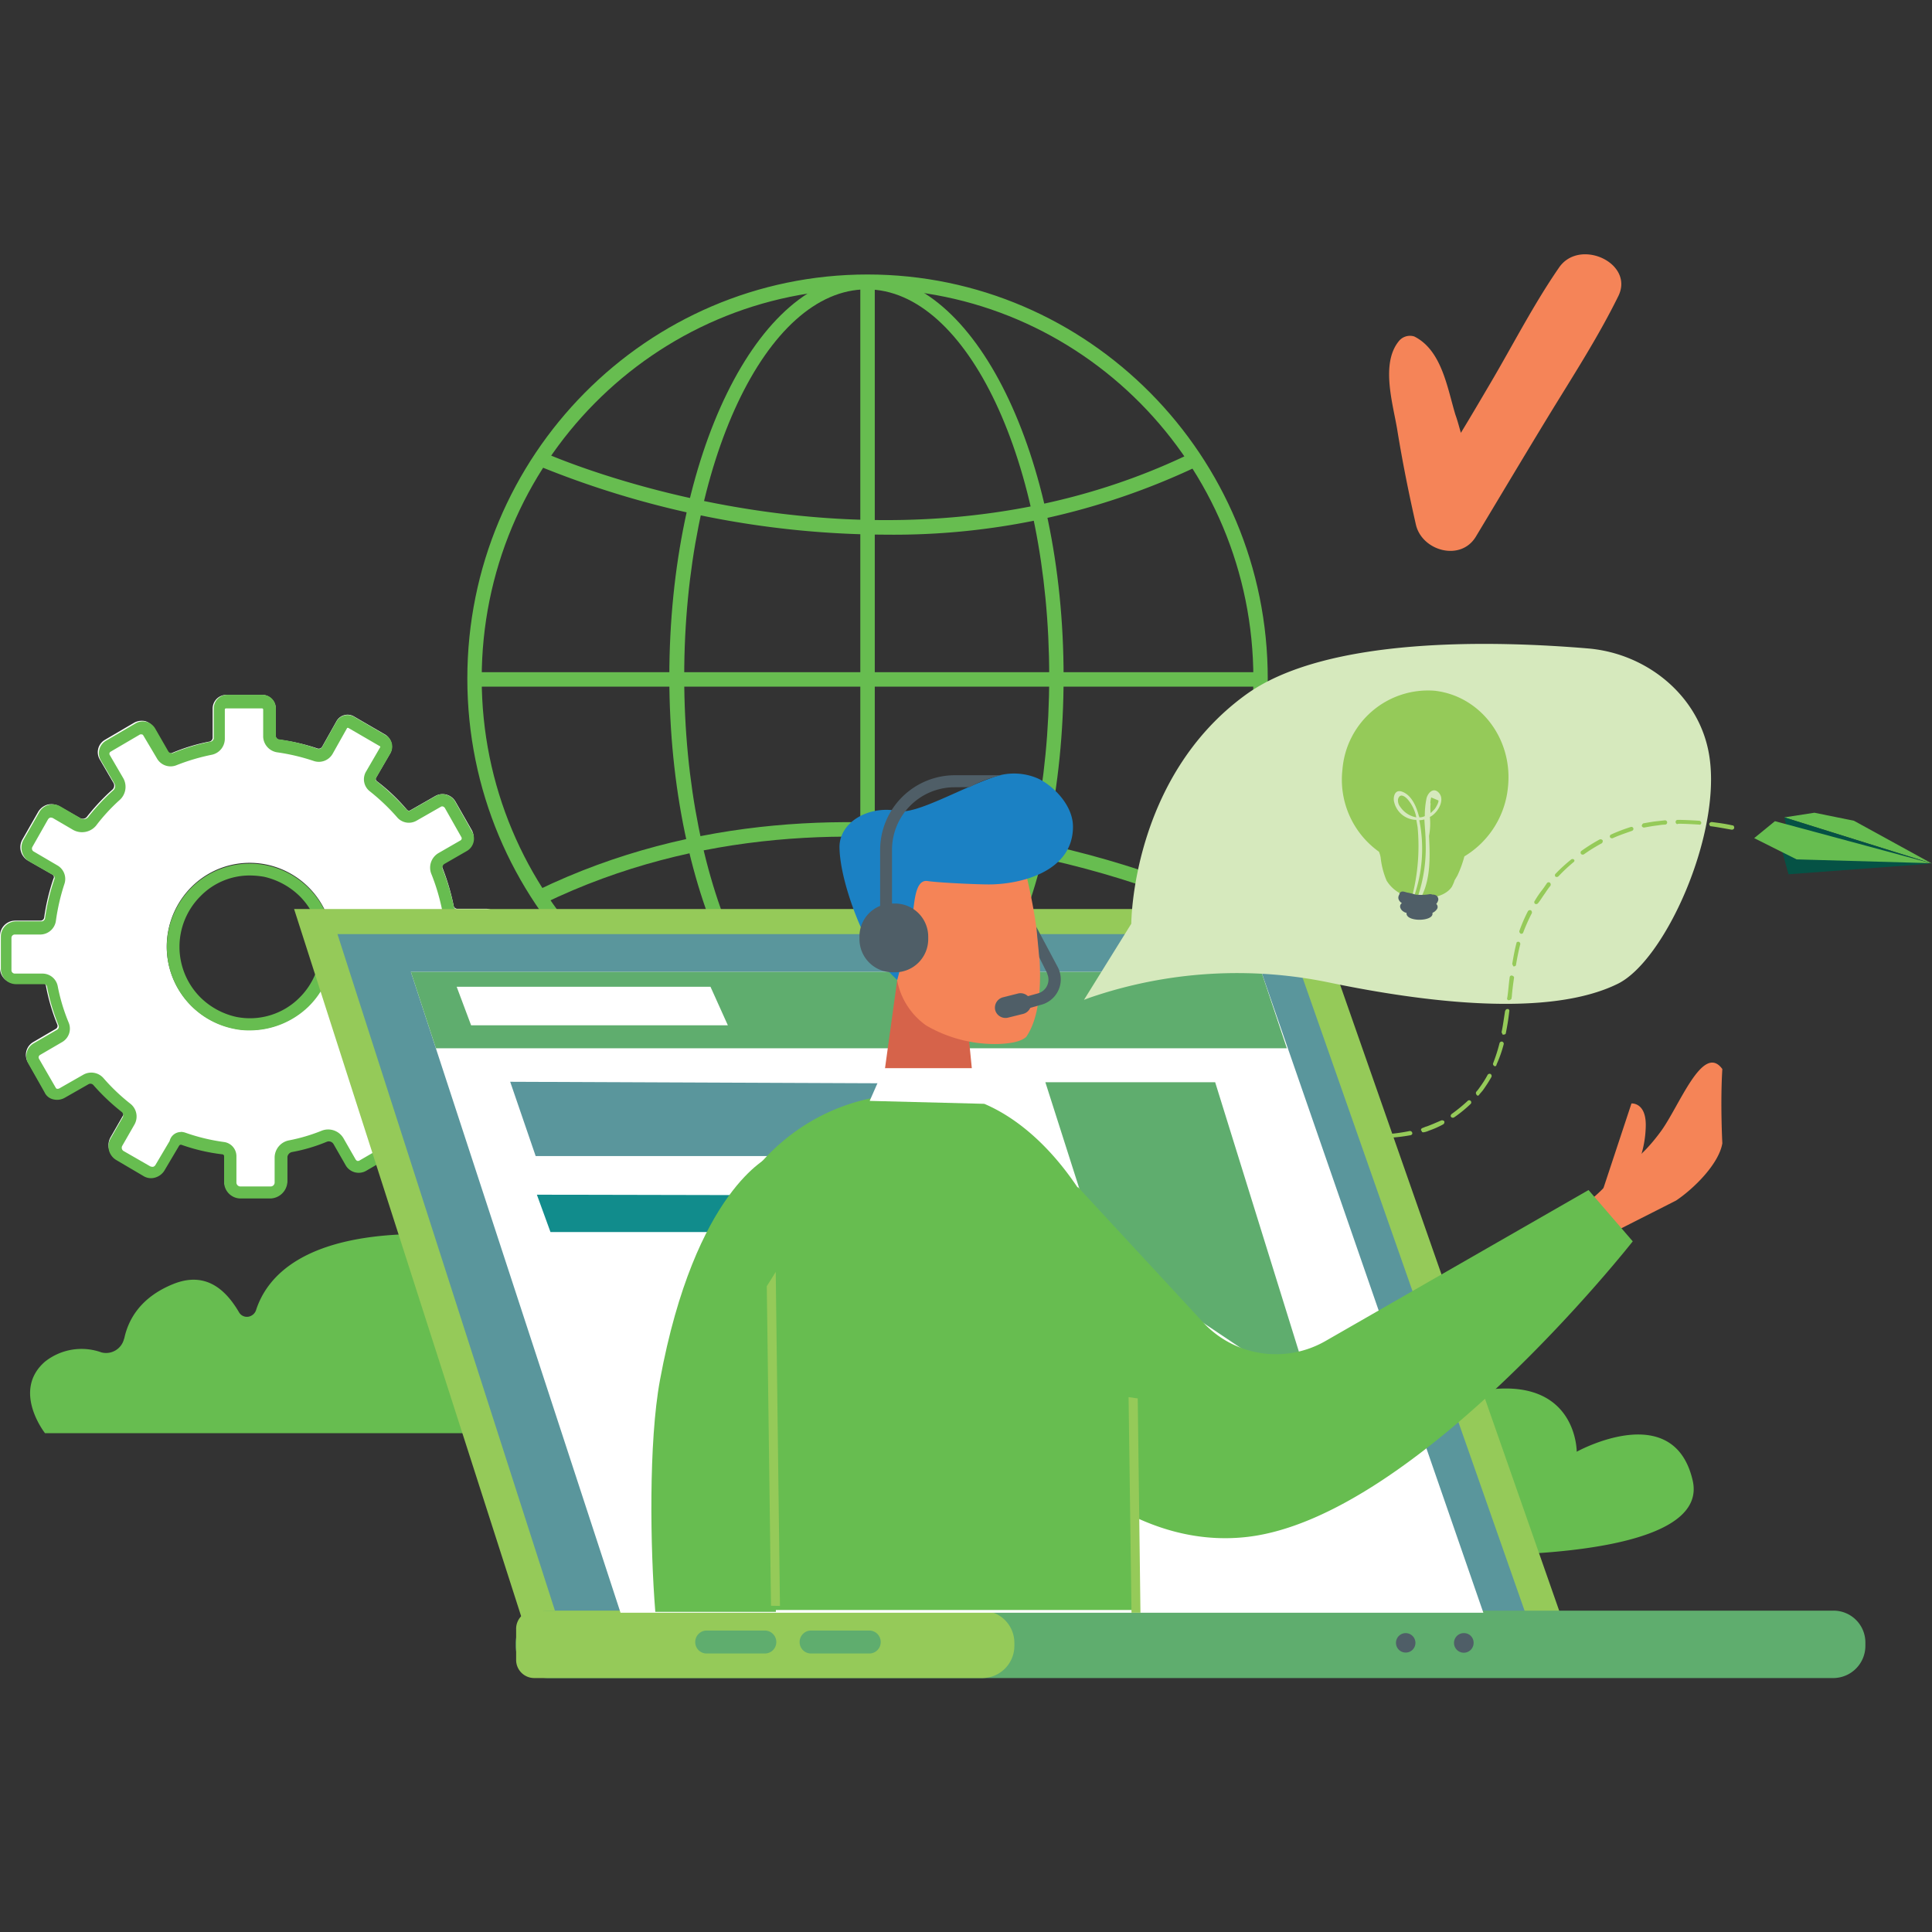 <?xml version="1.0" encoding="UTF-8"?> <svg xmlns="http://www.w3.org/2000/svg" id="Layer_1" data-name="Layer 1" viewBox="0 0 270 270"><rect x="0" y="0" width="270" height="270" fill="#333333" stroke="none"/><defs><style>.cls-1{fill:#fff;}.cls-2{fill:#67bd50;}.cls-3{fill:#95ca59;}.cls-4{fill:#5a969c;}.cls-5{fill:#5fad6e;}.cls-6{fill:#4f5e67;}.cls-7{fill:#f58457;}.cls-8{fill:#118c8c;}.cls-9{fill:#d6634a;}.cls-10{fill:#1b81c4;}.cls-11{fill:#d6e9bd;}.cls-12{fill:#055245;}.cls-13{fill:#f58458;}</style></defs><path class="cls-1" d="M67.92,127h-4a.52.52,0,0,1-.53-.47,31.69,31.69,0,0,0-1.54-5.22.56.56,0,0,1,.23-.72l3.09-1.78a2.11,2.11,0,0,0,.77-2.78L63.64,112a2.08,2.08,0,0,0-2.78-.77h0l-3.5,2a.36.36,0,0,1-.48-.06,26.4,26.4,0,0,0-4.21-4,.39.39,0,0,1-.12-.48l2-3.44a2,2,0,0,0-.65-2.55l-4.39-2.55a1.77,1.77,0,0,0-2.49.65h0l-2,3.56a.56.56,0,0,1-.65.24A27.3,27.3,0,0,0,39,103.37a.55.55,0,0,1-.47-.53V99a1.91,1.91,0,0,0-1.84-1.89h-5A1.91,1.91,0,0,0,29.72,99v4.1a.57.57,0,0,1-.42.53,26.28,26.28,0,0,0-5.28,1.6.5.5,0,0,1-.65-.24l-1.84-3.2a2.12,2.12,0,0,0-1.19-1,2.27,2.27,0,0,0-1.54.18l-4.15,2.43a2,2,0,0,0-.71,2.73l1.9,3.26a.75.75,0,0,1-.18,1,29.66,29.66,0,0,0-3.5,3.74.75.75,0,0,1-1,.18L8.3,112.69a2.28,2.28,0,0,0-1.66-.24,2.25,2.25,0,0,0-1.3,1l-2.2,3.85a2.17,2.17,0,0,0,.83,3l3.33,1.9a.41.41,0,0,1,.17.59,29.7,29.7,0,0,0-1.3,5.46.51.51,0,0,1-.48.41H2.14A2.13,2.13,0,0,0,0,130.78v4.5a2.13,2.13,0,0,0,2.14,2.14H6a.4.4,0,0,1,.42.36A28.06,28.06,0,0,0,8,143.17a.47.47,0,0,1-.18.6l-3.14,1.84a2.06,2.06,0,0,0-.78,2.84l2.32,4a2.07,2.07,0,0,0,2.85.77h0l3.32-1.9a.52.52,0,0,1,.65.12,30.27,30.27,0,0,0,4,3.79.5.5,0,0,1,.12.72l-1.72,3a2.23,2.23,0,0,0,.83,3L20,164.11a2.25,2.25,0,0,0,3-.77h0L25,160a.31.31,0,0,1,.42-.18h0a27.75,27.75,0,0,0,5.69,1.37c.18,0,.3.17.24.29V165a2.31,2.31,0,0,0,2.31,2.31h4.15A2.31,2.31,0,0,0,40.1,165v-3.44a.76.76,0,0,1,.65-.77,29.23,29.23,0,0,0,4.86-1.48.75.75,0,0,1,1,.29l1.72,3a2.09,2.09,0,0,0,2.79.77L55.16,161a2.08,2.08,0,0,0,.77-2.79L54,155a.74.74,0,0,1,.17-.95,29,29,0,0,0,3.5-3.74.75.75,0,0,1,.95-.18l2.67,1.55a2.35,2.35,0,0,0,3.2-.89l2-3.5a2.42,2.42,0,0,0-.89-3.27l-3.2-1.83a.4.4,0,0,1-.18-.48,31.06,31.06,0,0,0,1.31-5.57.39.39,0,0,1,.41-.36h3.86a1.92,1.92,0,0,0,1.89-2v-4.92A1.77,1.77,0,0,0,67.92,127ZM43.06,140.56a11.45,11.45,0,0,1-8.18,3.38,9.32,9.32,0,0,1-2.26-.23,11.67,11.67,0,0,1-9.07-13.82,11.82,11.82,0,0,1,3.2-5.93,11.52,11.52,0,0,1,10.44-3.15,11.7,11.7,0,0,1,9.13,13.82,12,12,0,0,1-3.26,5.93Z"></path><path class="cls-2" d="M121.24,150.94c-30.67,0-55.64-25.2-55.64-56.11s25-56.11,55.64-56.11,55.64,25.15,55.64,56.11S151.9,150.94,121.24,150.94Zm0-110.91C91.29,40,67,64.58,67,94.77s24.32,54.75,54.27,54.75S175.51,125,175.51,94.77,151.19,40,121.24,40Z"></path><path class="cls-2" d="M121.24,151.3C90.4,151.3,65.31,126,65.31,94.83S90.4,38.36,121.24,38.36s55.93,25.33,55.93,56.47S152.08,151.3,121.24,151.3Zm0-112.28C90.75,39,66,64.05,66,94.83s24.79,55.76,55.28,55.76,55.28-25,55.28-55.76S151.73,39,121.24,39Zm0,110.92c-30.13,0-54.63-24.74-54.63-55.11s24.5-55.1,54.63-55.1,54.63,24.73,54.63,55.1-24.5,55.11-54.63,55.11Zm0-109.56c-29.78,0-53.92,24.44-53.92,54.45s24.2,54.45,53.92,54.45,53.92-24.43,53.92-54.45S151,40.38,121.24,40.38Z"></path><rect class="cls-2" x="120.23" y="38.66" width="2.02" height="111.63"></rect><path class="cls-2" d="M166.73,126.51c-.47-.24-47.33-21.3-90.75-.24l-.89-1.84c44.25-21.47,91.94,0,92.41.24Z"></path><path class="cls-2" d="M123.85,74.72a129.47,129.47,0,0,1-49-9.78l.84-1.84c.47.24,47.33,21.29,90.75.24l.89,1.83A98.82,98.82,0,0,1,123.85,74.72Z"></path><rect class="cls-2" x="66.14" y="93.94" width="110.62" height="2.02"></rect><path class="cls-2" d="M121.12,150.71c-15.18,0-27.58-25.21-27.58-56.12s12.34-56.11,27.52-56.11,27.58,25.15,27.58,56.11S136.3,150.71,121.12,150.71Zm0-110.27c-14.06,0-25.5,24.26-25.5,54.1s11.44,54.09,25.5,54.09,25.51-24.26,25.51-54.09S135.18,40.44,121.12,40.44Z"></path><path class="cls-2" d="M37.78,167.49H33.63a2.31,2.31,0,0,1-2.31-2.25h0v-3.62a.27.27,0,0,0-.24-.3A26.22,26.22,0,0,1,25.39,160a.29.29,0,0,0-.36.12l-2,3.38a2.25,2.25,0,0,1-1.36,1.07,2,2,0,0,1-1.66-.24l-3.74-2.2a2.22,2.22,0,0,1-.83-3l1.72-3a.63.63,0,0,0-.12-.71,29.66,29.66,0,0,1-4-3.79.55.55,0,0,0-.65-.12l-3.33,1.9a2.17,2.17,0,0,1-1.6.23,1.75,1.75,0,0,1-1.24-1l-2.26-4a2.06,2.06,0,0,1,.77-2.85L8,143.89a.48.48,0,0,0,.18-.6,28,28,0,0,1-1.61-5.4.42.42,0,0,0-.41-.35H2.25A2.13,2.13,0,0,1,.12,135.4v-4.51a2.13,2.13,0,0,1,2.13-2.13H5.81a.51.51,0,0,0,.48-.42,29,29,0,0,1,1.3-5.45.47.47,0,0,0-.18-.6L4.09,120.4a2.27,2.27,0,0,1-.83-3l2.2-3.85a2.15,2.15,0,0,1,3-.84h0l2.85,1.67a.83.83,0,0,0,1-.18,29.66,29.66,0,0,1,3.5-3.74.76.76,0,0,0,.18-.95l-1.9-3.26a2,2,0,0,1,.71-2.73l4.15-2.43a2,2,0,0,1,2.73.71h0l1.84,3.2a.56.56,0,0,0,.65.24,28.86,28.86,0,0,1,5.28-1.6.52.52,0,0,0,.42-.53V99a1.9,1.9,0,0,1,1.83-1.9h5A1.87,1.87,0,0,1,38.55,99h0v3.8a.52.52,0,0,0,.48.53,26.71,26.71,0,0,1,5.34,1.31.56.56,0,0,0,.65-.24l2-3.56a1.79,1.79,0,0,1,2.49-.65h0l4.39,2.55a1.85,1.85,0,0,1,.65,2.55l-2,3.44a.31.31,0,0,0,.12.47,33.76,33.76,0,0,1,4.21,4,.36.36,0,0,0,.48.06l3.5-2a1.81,1.81,0,0,1,1.54-.18,2,2,0,0,1,1.24,1l2.32,4.1a2,2,0,0,1-.77,2.78l-3.09,1.78a.6.6,0,0,0-.24.71,31.05,31.05,0,0,1,1.55,5.22.63.63,0,0,0,.53.48h4a1.93,1.93,0,0,1,1.9,2V134a2,2,0,0,1-1.9,2H64.12a.5.5,0,0,0-.42.35,29,29,0,0,1-1.3,5.58.37.37,0,0,0,.18.47l3.2,1.9a2.4,2.4,0,0,1,.89,3.26l-2,3.5a2.43,2.43,0,0,1-1.42,1.13,2.31,2.31,0,0,1-1.78-.24l-2.67-1.54a.71.71,0,0,0-1,.18,29.57,29.57,0,0,1-3.5,3.73.76.76,0,0,0-.18,1L56,158.48a2,2,0,0,1-.77,2.78l-4.09,2.38a2.1,2.1,0,0,1-2.79-.72h0l-1.72-3a.77.77,0,0,0-.95-.36A23.68,23.68,0,0,1,40.81,161a.81.81,0,0,0-.65.77v3.44A2.45,2.45,0,0,1,37.78,167.49Zm-12.51-9.31a2.09,2.09,0,0,1,.65.12,27.27,27.27,0,0,0,5.4,1.3,2,2,0,0,1,1.72,2v3.62a.56.56,0,0,0,.59.59h4.15a.56.56,0,0,0,.6-.59V161.8a2.46,2.46,0,0,1,2-2.43A24.73,24.73,0,0,0,45,158,2.48,2.48,0,0,1,48,159.07l1.72,3,.18.17h.24l4.09-2.37a.32.32,0,0,0,.12-.47h0l-1.84-3.27A2.52,2.52,0,0,1,53,153a31.43,31.43,0,0,0,3.32-3.5,2.46,2.46,0,0,1,3.2-.59l2.67,1.54a.47.47,0,0,0,.48.06,1.12,1.12,0,0,0,.41-.3l2-3.5a.67.67,0,0,0-.24-.89l-3.14-1.9a2.16,2.16,0,0,1-1-2.55A26.08,26.08,0,0,0,62,136.12a2.06,2.06,0,0,1,2.08-1.84H68a.26.26,0,0,0,.24-.24v-4.92a.26.26,0,0,0-.24-.24H64A2.33,2.33,0,0,1,61.75,127a29,29,0,0,0-1.49-4.92,2.36,2.36,0,0,1,1-2.85l3.09-1.78a.33.33,0,0,0,.12-.47l-2.32-4.1a.67.67,0,0,0-.24-.17.4.4,0,0,0-.23,0l-3.5,2a2.15,2.15,0,0,1-2.61-.41,28.9,28.9,0,0,0-3.92-3.74,2.12,2.12,0,0,1-.53-2.67l2-3.44a.11.11,0,0,0-.06-.18l-4.39-2.55h-.12a.06.06,0,0,0-.06.06l-2,3.56a2.22,2.22,0,0,1-2.67,1,28.64,28.64,0,0,0-5-1.19A2.3,2.3,0,0,1,36.78,103V99.16A.16.16,0,0,0,36.6,99h-5a.16.16,0,0,0-.18.18h0v4.09a2.29,2.29,0,0,1-1.78,2.2,28.88,28.88,0,0,0-5,1.48,2.19,2.19,0,0,1-2.73-1l-1.9-3.2c-.06-.06-.12-.12-.18-.12h-.24l-4.15,2.43a.34.34,0,0,0-.12.42l1.9,3.26a2.47,2.47,0,0,1-.53,3.09,25.67,25.67,0,0,0-3.26,3.55,2.56,2.56,0,0,1-3.21.6l-2.84-1.66a.76.76,0,0,0-.36-.06.64.64,0,0,0-.3.23l-2.19,3.86a.47.47,0,0,0,.18.65L8,120.93a2.18,2.18,0,0,1,1,2.61,29.33,29.33,0,0,0-1.19,5.16,2.22,2.22,0,0,1-2.13,1.9H2.08a.47.47,0,0,0-.48.47v4.51a.47.47,0,0,0,.48.48H5.93a2.17,2.17,0,0,1,2.14,1.78,26.2,26.2,0,0,0,1.54,5.1,2.17,2.17,0,0,1-.89,2.67l-3.14,1.83a.39.39,0,0,0-.12.54l2.31,4c.06.12.12.18.24.18a.49.49,0,0,0,.29-.06l3.33-1.9a2.26,2.26,0,0,1,2.84.48,27.39,27.39,0,0,0,3.74,3.56,2.27,2.27,0,0,1,.59,2.9l-1.72,3a.54.54,0,0,0,.18.71L21,163a.87.87,0,0,0,.41.06.58.58,0,0,0,.3-.23l2-3.38a1.62,1.62,0,0,1,1.6-1.25ZM34.88,144a9.85,9.85,0,0,1-2.26-.23A11.67,11.67,0,0,1,23.55,130a11.89,11.89,0,0,1,3.2-5.94,11.54,11.54,0,0,1,10.44-3.14,11.69,11.69,0,0,1,9.13,13.82,11.38,11.38,0,0,1-3.2,5.93A11.84,11.84,0,0,1,34.88,144Zm0-21.65A9.6,9.6,0,0,0,28,125.26a10,10,0,0,0,0,14.12,10.31,10.31,0,0,0,5,2.73,9.77,9.77,0,0,0,8.9-2.73,10,10,0,0,0,0-14.12,10.38,10.38,0,0,0-5-2.73A11.9,11.9,0,0,0,34.88,122.35Z"></path><path class="cls-2" d="M236.55,206.88c2.13,9.13-19.46,10.32-28.36,10.44a33.63,33.63,0,0,1-7.29-.71c-7.53-1.55-24-5.52-21.65-11,3-7,11.92-2.13,11.92-2.13s-1.13-5.28,14.06-8.78,15.12,8.18,15.12,8.18S233.88,195.37,236.55,206.88Z"></path><path class="cls-2" d="M93,200.29H6.29s-4.69-5.93,0-10A8.22,8.22,0,0,1,14.18,189a2.58,2.58,0,0,0,3.14-1.84c0-.05.06-.11.06-.17.53-2.44,2.13-5.64,6.82-7.54s7.47,1,9.19,3.92a1.27,1.27,0,0,0,1.78.47,1.34,1.34,0,0,0,.6-.71c1.48-4.62,6.52-10.68,23.19-10.68,21.17,0,18.8,11.27,17,16a1.06,1.06,0,0,0,.6,1.42,1.15,1.15,0,0,0,.65.06c3.26-.71,9.31-1.6,12,.54C93,193.35,93,200.29,93,200.29Z"></path><polygon class="cls-3" points="41.1 127.04 183.58 127.04 219.41 229.42 73.97 229.42 41.1 127.04"></polygon><polygon class="cls-4" points="47.16 130.54 179.9 130.54 213.35 225.92 77.82 225.92 47.16 130.54"></polygon><path class="cls-5" d="M76.58,225.09H256.24a4.45,4.45,0,0,1,4.45,4.5V230a4.5,4.5,0,0,1-4.45,4.51H76.58A4.5,4.5,0,0,1,72.07,230v-.36A4.57,4.57,0,0,1,76.58,225.09Z"></path><path class="cls-3" d="M74.68,225.09h62.57a4.5,4.5,0,0,1,4.51,4.5V230a4.5,4.5,0,0,1-4.51,4.51H74.68a2.53,2.53,0,0,1-2.55-2.55V227.7A2.54,2.54,0,0,1,74.68,225.09Z"></path><path class="cls-6" d="M205.94,229.59a1.37,1.37,0,1,1-1.36-1.36h0a1.34,1.34,0,0,1,1.36,1.36Z"></path><path class="cls-6" d="M197.81,229.59a1.36,1.36,0,1,1-1.36-1.36,1.37,1.37,0,0,1,1.36,1.36Z"></path><path class="cls-5" d="M121.48,231.08h-8.13a1.59,1.59,0,0,1-1.6-1.6h0a1.6,1.6,0,0,1,1.6-1.61h8.13a1.6,1.6,0,0,1,1.6,1.61h0A1.59,1.59,0,0,1,121.48,231.08Z"></path><path class="cls-5" d="M106.88,231.08H98.76a1.59,1.59,0,0,1-1.6-1.6h0a1.6,1.6,0,0,1,1.6-1.61h8.12a1.61,1.61,0,0,1,1.61,1.61h0A1.6,1.6,0,0,1,106.88,231.08Z"></path><polygon class="cls-1" points="57.42 135.82 86.72 225.38 207.3 225.38 176.28 135.82 57.42 135.82"></polygon><path class="cls-7" d="M226.34,163.34c.66-.24,2.85-1.25,5.76-5.22,2.61-3.56,5.87-12.46,8.6-8.72-.3,4.75,0,10.38,0,10.38-.48,2.85-3.92,6.29-6.47,8l-8.54,4.33s-4.27-1.84-4.51-1.84l.36-2A22,22,0,0,0,226.34,163.34Z"></path><path class="cls-7" d="M228.78,163a3.6,3.6,0,0,0,.71-.11c-.12.59-.18,1.24-.24,1.83-1.13,2-2.25,4-3.38,6-1.07-.83-2.55-1.95-2.67-2L228,154.21s2-.18,2,3A14.93,14.93,0,0,1,228.78,163Z"></path><polygon class="cls-4" points="71.3 151.18 74.86 161.56 132.39 161.56 129.54 151.42 71.3 151.18"></polygon><polygon class="cls-5" points="146.09 151.24 153.74 175.2 183.46 195.13 169.82 151.24 146.09 151.24"></polygon><polygon class="cls-8" points="75.03 166.96 76.93 172.18 134.47 172.18 131.62 167.08 75.03 166.96"></polygon><polygon class="cls-1" points="78.71 180.42 80.67 185.64 138.14 185.64 135.36 180.6 78.71 180.42"></polygon><polygon class="cls-5" points="57.42 135.82 60.92 146.5 179.84 146.5 176.28 135.82 57.42 135.82"></polygon><path class="cls-2" d="M134.53,188.43s16.37,29.18,39.91,26.34,53.74-41.29,53.74-41.29L222,166.31l-36.78,21.11a13.89,13.89,0,0,1-17.08-2.61l-17.5-18.92Z"></path><polygon class="cls-9" points="135.24 143.53 136.54 156.58 122.6 157.11 125.39 136.94 135.24 143.53"></polygon><path class="cls-7" d="M139.51,145.9c1.6-.06,3.14-.29,3.91-1,4.69-6.82-.65-25.15-.65-25.15l-7.47-3.14-9.49,5.93-.6,12.28a10,10,0,0,0,4.21,8.48h0A19.09,19.09,0,0,0,139.51,145.9Z"></path><path class="cls-10" d="M127.29,129.59c.53-2.08.24-6.82,2.37-6.46,1.54.23,6.76.47,8.54.47,4.21,0,11.75-1.66,11.75-8.07,0-3.2-3.09-6-5.1-6.82a8.37,8.37,0,0,0-6.11-.06c-4.63,1.6-10.8,5.22-13.23,4.69-4.15-.83-8.25,1.6-8.19,5.1.06,3.74,2,9.37,3.86,13a20.18,20.18,0,0,0,4.21,5.52h0Z"></path><path class="cls-7" d="M123,130.07a3.15,3.15,0,0,1,3.91.35c1.25,1,1.49,2.55.54,3.38s-2.67.65-3.92-.35S122.07,130.9,123,130.07Z"></path><path class="cls-2" d="M158.43,225V190c0-15.42-12-36.65-27.4-37.25H129.6a46.81,46.81,0,0,0-6.46.48C109.14,155.39,99,167.79,99,182V225Z"></path><polygon class="cls-1" points="135.95 149.28 123.55 149.28 121.54 153.85 137.55 154.26 135.95 149.28"></polygon><path class="cls-2" d="M108.43,225.26l-.83-63.64s-10.44,4.57-15.37,31.26c-1.6,8.66-1.36,23.55-.65,32.38Z"></path><path class="cls-3" d="M109,224.43l-.59-46.68c-.42.66-.83,1.37-1.25,2l.59,44.66Z"></path><path class="cls-3" d="M157.72,195.25l.41,30.13h1.25L159,195.43Z"></path><path class="cls-6" d="M124.74,126.27h.35a4.63,4.63,0,0,1,4.63,4.63v.35a4.63,4.63,0,0,1-4.63,4.63h-.35a4.64,4.64,0,0,1-4.63-4.63v-.35A4.6,4.6,0,0,1,124.74,126.27Z"></path><path class="cls-6" d="M135.53,110a16.29,16.29,0,0,1,4.39-1.66h-6.46A10.45,10.45,0,0,0,123,118.8v9.84h1.66V118.8a8.75,8.75,0,0,1,8.78-8.78Z"></path><path class="cls-6" d="M142.47,141.28l-.47-1.61,3-.83a2,2,0,0,0,1.43-2.55c-.06-.12-.06-.23-.12-.35l-1.07-2.14-.41-4.27,3,5.64a3.67,3.67,0,0,1-1.66,5,2.85,2.85,0,0,1-.65.24Z"></path><path class="cls-6" d="M143,141.69l-2.14.53a1.49,1.49,0,0,1-1.78-1.06h0a1.5,1.5,0,0,1,1.07-1.78l2.14-.54a1.5,1.5,0,0,1,1.78,1.07h0A1.5,1.5,0,0,1,143,141.69Z"></path><polygon class="cls-1" points="63.82 137.9 65.84 143.29 101.72 143.29 99.29 137.9 63.82 137.9"></polygon><path class="cls-11" d="M151.49,139.73l.77-.29A63.42,63.42,0,0,1,186,137.36c12.93,2.67,30.37,4.92,40.1.12,6.58-3.26,14.41-20.7,12.81-31.62-1.19-8.36-8.54-14.53-17-15.24-12.76-1.07-36.42-1.78-47.81,6.47-16,11.62-16,32-16,32Z"></path><path class="cls-3" d="M210.74,110c.72-6.77-3.91-12.76-10.26-13.47a12,12,0,0,0-12.87,11,12.37,12.37,0,0,0,5.1,11.5,3.49,3.49,0,0,1,.24.83,11.3,11.3,0,0,0,.83,3.21,5,5,0,0,0,4.15,2.37h.36c.18,0,.41.06.59.06,1.25.06,3.15-.3,4-1.54a5.44,5.44,0,0,0,.41-.95c.12-.18.24-.42.36-.6a15.48,15.48,0,0,0,1-2.73A12.7,12.7,0,0,0,210.74,110Z"></path><path class="cls-11" d="M199.83,114.17a2.62,2.62,0,0,0,.71-.54c.66-.65,1.31-2,.54-2.84s-1.55.06-1.72.77a11.68,11.68,0,0,0-.24,2.49,1.65,1.65,0,0,1-.77.18.22.22,0,0,0-.06-.18c-.3-1.19-.95-2.85-2.26-3.38-1-.42-1.3.47-1.24,1.19a3.23,3.23,0,0,0,3.14,2.72c.06.3.12.66.18,1a28.28,28.28,0,0,1-.77,9.73c0,.12.24.18.24.06a20.11,20.11,0,0,0,.77-10.74,3.49,3.49,0,0,0,.71-.11c.06,1.12.18,2.25.18,3.26a21.29,21.29,0,0,1-1,7.23.23.23,0,0,0,.18.3.21.21,0,0,0,.29-.12c1.25-2.55,1.13-5.63,1-8.36A9.46,9.46,0,0,0,199.83,114.17Zm-4.15-1.42a1.42,1.42,0,0,1-.3-1.07c.24-.83.89-.48,1.37.06a5.44,5.44,0,0,1,1.18,2.49,3.48,3.48,0,0,1-2.25-1.48Zm4.21-.48a4,4,0,0,1,.12-.83l1,.42c.12.23-.42,1.12-.54,1.24l-.53.53a5.16,5.16,0,0,1,0-1.36Z"></path><path class="cls-6" d="M201,125.79a.65.65,0,0,0-.42-.71,1,1,0,0,0-.41-.06.76.76,0,0,0-.36-.06,7.15,7.15,0,0,1-2,.06,8.46,8.46,0,0,0-1.18-.29c-.42-.12-.71-.24-.95,0a.43.43,0,0,0-.12.29.74.74,0,0,0-.12.6,1,1,0,0,0,.48.59.56.56,0,0,0-.24.59,1,1,0,0,0,.47.6.89.89,0,0,0,.42.17c-.18,1.31,3.79,1.25,3.62.06v-.06a1.45,1.45,0,0,0,.59-.47.55.55,0,0,0-.06-.77A1.48,1.48,0,0,0,201,125.79Z"></path><polygon class="cls-2" points="270 120.69 259.09 114.7 253.57 113.58 249.36 114.23 270 120.69"></polygon><polyline class="cls-12" points="270 120.69 249.66 115.47 249.36 114.23"></polyline><polygon class="cls-12" points="249.06 118.97 249.06 118.97 249.95 122.18 269.94 120.69 249.06 118.97"></polygon><polygon class="cls-2" points="245.15 117.13 248.05 114.76 269.82 120.63 251.08 120.1 245.15 117.13"></polygon><path class="cls-3" d="M199.42,157.41c.65-.24,1.3-.53,2-.83a.4.4,0,0,1,.42.12.38.38,0,0,1-.12.41,12.15,12.15,0,0,1-2,.89,2.78,2.78,0,0,1-.77.24.36.36,0,0,1-.24-.06c0-.06,0-.12-.11-.18a.28.28,0,0,1,.17-.35C198.94,157.59,199.18,157.47,199.42,157.41Z"></path><path class="cls-3" d="M239.22,114.88c.94.12,1.89.24,2.9.47.18,0,.24.18.24.36h0a.33.33,0,0,1-.36.24c-1.06-.18-1.95-.36-2.9-.48-.06,0-.12,0-.12-.06a.43.43,0,0,1-.12-.29.41.41,0,0,1,.36-.24Z"></path><path class="cls-3" d="M234.29,115.12a.31.31,0,0,1-.12-.24.28.28,0,0,1,.3-.3c.95,0,2,.06,3,.12a.32.32,0,0,1,.29.3h0c0,.18-.18.3-.29.24-1-.06-2-.12-2.91-.12C234.41,115.18,234.35,115.18,234.29,115.12Z"></path><path class="cls-3" d="M205.11,153.85a.29.29,0,0,1,.42,0h0a.31.31,0,0,1,0,.42h0a18.4,18.4,0,0,1-2.32,1.89.36.36,0,0,1-.35,0l-.06-.06c-.12-.11-.06-.29.06-.41A22.89,22.89,0,0,0,205.11,153.85Z"></path><path class="cls-3" d="M206.36,153a.36.36,0,0,1-.06-.41,4.92,4.92,0,0,0,.47-.6,13.91,13.91,0,0,0,1.13-1.78.33.33,0,0,1,.41-.12.34.34,0,0,1,.12.42h0a20.57,20.57,0,0,1-1.18,1.84c-.18.24-.36.41-.54.65a.19.19,0,0,1-.35,0Z"></path><path class="cls-3" d="M208.85,149l-.06-.06a.29.29,0,0,1-.12-.36,23.26,23.26,0,0,0,.89-2.79.33.33,0,0,1,.35-.23.32.32,0,0,1,.24.35,17.65,17.65,0,0,1-1,2.85C209.14,148.93,209,149.05,208.85,149Z"></path><path class="cls-3" d="M216.68,123.78a11.2,11.2,0,0,0-.72,1c-.35.47-.65,1-1,1.42a.34.34,0,0,1-.42.12h0a.29.29,0,0,1-.06-.42,13.78,13.78,0,0,1,1-1.48c.24-.3.47-.65.71-1a.3.3,0,0,1,.42-.06h0A.37.37,0,0,1,216.68,123.78Z"></path><path class="cls-3" d="M214.07,127.63a26,26,0,0,0-1.19,2.67.27.27,0,0,1-.36.18.06.06,0,0,1-.06-.06.3.3,0,0,1-.11-.36,22.57,22.57,0,0,1,1.18-2.72.34.34,0,0,1,.42-.12h0a.36.36,0,0,1,.12.41Z"></path><path class="cls-3" d="M219.94,120.46a23.61,23.61,0,0,0-2.14,2,.35.35,0,0,1-.41.06h0a.28.28,0,0,1,0-.41h0a23,23,0,0,1,2.19-2,.3.3,0,0,1,.42.06h0A.23.23,0,0,1,219.94,120.46Z"></path><path class="cls-3" d="M225.4,117.13A.33.33,0,0,1,225,117a.29.29,0,0,1,.12-.36h0a24,24,0,0,1,2.79-1.07.28.28,0,0,1,.35.18.29.29,0,0,1-.18.36C227.23,116.42,226.29,116.72,225.4,117.13Z"></path><path class="cls-3" d="M210.86,139.79c-.17,0-.29-.18-.23-.29h0l.06-.36c.11-.83.17-1.72.29-2.55a.26.26,0,0,1,.36-.24c.18.06.29.18.24.36-.12.83-.24,1.72-.3,2.55l-.06.35a.68.68,0,0,1-.36.18Z"></path><path class="cls-3" d="M221.36,119.39a.36.36,0,0,1-.35,0l-.06-.06a.3.3,0,0,1,.06-.42h0a24.18,24.18,0,0,1,2.55-1.6.38.38,0,0,1,.41.12.4.4,0,0,1-.12.42h0A23.31,23.31,0,0,0,221.36,119.39Z"></path><path class="cls-3" d="M210.69,141a.26.26,0,0,1,.23.35h0c-.12,1.13-.29,2.08-.47,3,0,.18-.18.24-.36.24h0c-.06,0-.12,0-.12-.06s-.12-.18-.12-.3c.18-.83.3-1.78.48-2.9.06-.18.18-.36.36-.3Z"></path><path class="cls-3" d="M197,158.06a.33.33,0,0,1,.36.24c.06.18-.06.3-.24.35h0a24.9,24.9,0,0,1-3,.36A.22.22,0,0,1,194,159a.31.31,0,0,1-.12-.24.28.28,0,0,1,.3-.29A23,23,0,0,0,197,158.06Z"></path><path class="cls-3" d="M212.23,131.61a.32.32,0,0,1,.23.35c-.23.89-.41,1.78-.59,2.85,0,.18-.18.24-.29.24h0c-.06,0-.12,0-.12-.06s-.12-.18-.12-.3c.18-1.07.35-2,.59-2.9C211.93,131.67,212.05,131.61,212.23,131.61Z"></path><path class="cls-3" d="M231.62,114.76l1.07-.12a.3.3,0,0,1,0,.6,7.08,7.08,0,0,0-1,.11c-.59.06-1.24.18-1.9.3a.35.35,0,0,1-.23-.06c-.06-.06-.12-.12-.12-.18s.06-.29.24-.35h0C230.38,114.94,231,114.82,231.62,114.76Z"></path><path class="cls-13" d="M217.86,37.42c-3.56,5.16-6.46,10.85-9.61,16.19-1.36,2.31-2.72,4.63-4.09,6.88-.24-.83-.47-1.72-.77-2.55-1.13-3.74-1.9-9-5.75-10.92a2,2,0,0,0-2.2.72c-2.49,3.14-.77,8.72-.18,12.27.72,4.45,1.61,8.9,2.61,13.29.83,3.68,6.23,5.22,8.37,1.72,3.32-5.52,6.64-11.09,10-16.61s7-11.09,9.91-17C228.48,36.76,220.71,33.2,217.86,37.42Z"></path></svg> 